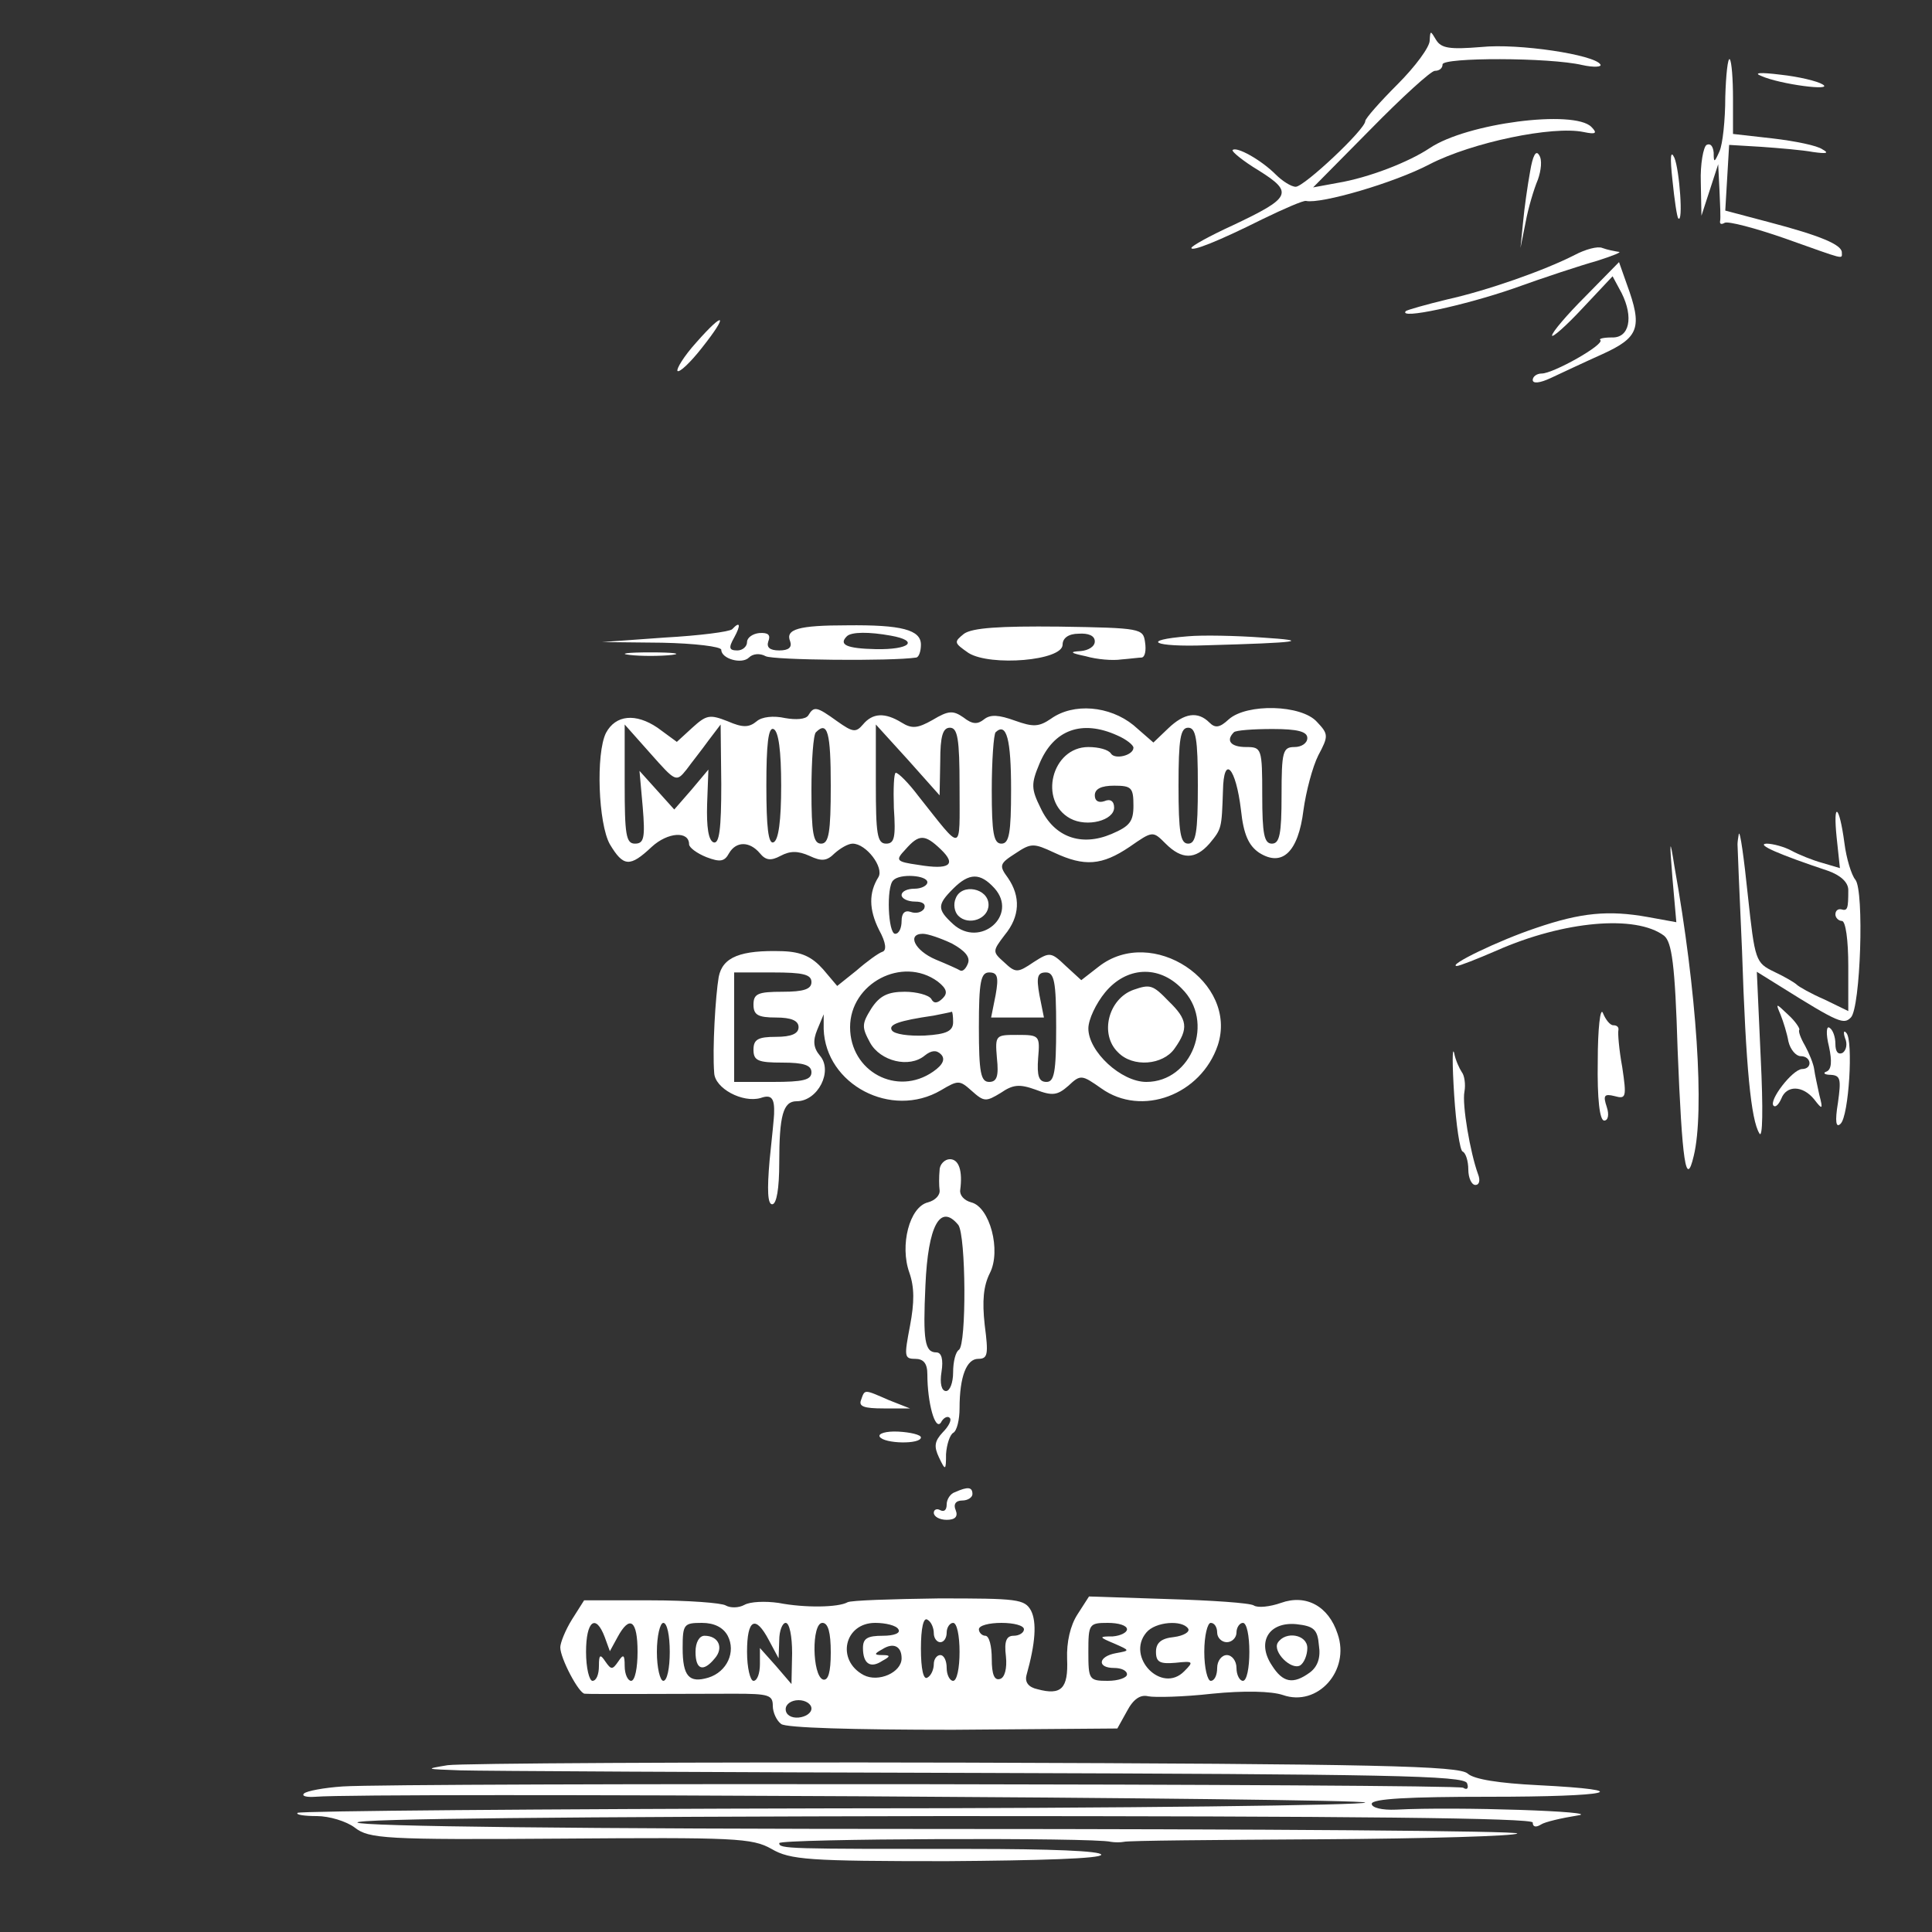 <?xml version="1.0" standalone="no"?>
<!DOCTYPE svg PUBLIC "-//W3C//DTD SVG 20010904//EN"
 "http://www.w3.org/TR/2001/REC-SVG-20010904/DTD/svg10.dtd">
<svg version="1.0" xmlns="http://www.w3.org/2000/svg"
 width="300pt" height="300pt" viewBox="0 0 300 300"
 preserveAspectRatio="xMidYMid meet">
<rect x="0" y="0" width="300" height="300" fill="#333333" stroke="none"/>
<g transform="translate(0,300) scale(0.1,-0.1)"
fill="#FFFFFF" stroke="none">
<path d="M2220 2937 c0 -10 -22 -40 -50 -68 -27 -27 -50 -53 -50 -57 0 -13
-95 -102 -108 -102 -7 0 -21 9 -31 19 -23 23 -61 44 -67 38 -2 -2 16 -17 41
-32 54 -34 50 -42 -41 -85 -35 -16 -64 -32 -64 -35 0 -6 41 10 111 45 33 16
63 29 67 28 23 -5 137 28 192 57 66 34 191 60 239 50 19 -4 22 -2 12 8 -27 27
-193 6 -251 -33 -33 -22 -95 -46 -143 -54 l-38 -7 89 90 c49 50 94 91 100 91
7 0 12 4 12 10 0 11 166 11 217 -1 18 -4 31 -3 28 1 -9 15 -127 33 -185 27
-49 -4 -62 -2 -70 11 -9 15 -9 15 -10 -1z"/>
<path d="M2679 2849 c0 -35 -4 -73 -9 -84 -8 -18 -9 -18 -9 -2 -1 10 -5 15
-11 12 -5 -3 -10 -30 -9 -58 l1 -52 13 40 13 40 2 -40 c1 -22 2 -44 1 -48 -1
-5 2 -6 7 -3 5 3 47 -8 93 -24 96 -34 89 -33 89 -22 0 12 -33 26 -113 47 l-68
18 3 51 3 51 50 -3 c28 -2 64 -5 80 -8 21 -3 26 -2 15 4 -8 6 -43 13 -77 17
l-62 7 0 55 c0 30 -2 57 -5 61 -3 3 -6 -24 -7 -59z"/>
<path d="M2735 2882 c29 -13 114 -24 95 -13 -8 5 -37 12 -65 15 -32 4 -43 3
-30 -2z"/>
<path d="M2376 2734 c-4 -22 -9 -57 -11 -79 l-4 -40 8 40 c4 22 13 52 19 66 5
14 7 31 2 38 -5 9 -10 -1 -14 -25z"/>
<path d="M2597 2720 c3 -30 7 -57 9 -59 8 -9 2 75 -6 94 -6 13 -7 1 -3 -35z"/>
<path d="M2445 2604 c-47 -24 -135 -55 -198 -69 -33 -8 -61 -16 -64 -18 -13
-14 92 9 167 35 47 17 105 36 130 43 25 8 40 14 33 14 -6 1 -17 3 -25 6 -7 3
-26 -2 -43 -11z"/>
<path d="M2462 2540 c-29 -29 -52 -56 -52 -61 0 -4 21 14 47 42 l47 50 14 -26
c19 -38 12 -70 -15 -69 -13 0 -21 -2 -18 -4 7 -7 -73 -52 -91 -52 -8 0 -14 -5
-14 -10 0 -6 11 -5 28 3 15 7 51 24 80 37 57 26 63 41 38 109 l-12 34 -52 -53z"/>
<path d="M1081 2468 c-19 -21 -31 -41 -29 -44 3 -3 20 13 38 36 42 53 35 58
-9 8z"/>
<path d="M1137 2023 c-4 -4 -51 -10 -105 -13 l-97 -7 93 -1 c50 -1 92 -6 92
-11 0 -14 32 -23 43 -12 6 6 17 7 26 2 12 -6 195 -8 234 -2 4 1 7 10 7 20 0
23 -30 31 -115 30 -75 0 -96 -6 -88 -25 3 -9 -2 -14 -17 -14 -15 0 -20 5 -17
14 4 10 0 14 -14 13 -10 -1 -19 -7 -19 -14 0 -7 -7 -13 -15 -13 -13 0 -14 4
-5 20 11 20 9 26 -3 13z m246 -10 c45 -8 30 -22 -23 -21 -46 1 -58 7 -45 20 7
7 35 7 68 1z"/>
<path d="M1497 2016 c-16 -13 -16 -14 7 -30 34 -21 146 -12 146 13 0 10 9 17
25 17 15 1 25 -3 25 -12 0 -8 -10 -14 -22 -15 -18 -1 -16 -3 8 -8 17 -5 42 -7
55 -5 13 1 28 3 32 3 5 1 7 11 5 24 -3 21 -6 22 -133 24 -94 1 -135 -2 -148
-11z"/>
<path d="M1845 2012 c-76 -6 -54 -17 28 -14 145 4 165 7 87 12 -41 3 -93 4
-115 2z"/>
<path d="M978 1983 c17 -2 47 -2 65 0 17 2 3 4 -33 4 -36 0 -50 -2 -32 -4z"/>
<path d="M1255 1889 c-4 -6 -19 -7 -36 -4 -18 4 -36 2 -44 -5 -12 -10 -22 -10
-45 0 -28 11 -33 10 -55 -10 l-24 -22 -30 22 c-34 23 -65 20 -80 -8 -16 -32
-12 -141 6 -173 21 -35 31 -36 65 -4 25 23 58 25 58 4 0 -5 12 -14 27 -20 21
-8 28 -7 35 6 11 19 32 19 48 0 9 -11 17 -12 32 -4 15 8 27 8 45 0 19 -9 27
-8 39 4 9 8 21 15 28 15 21 0 49 -37 40 -52 -15 -24 -15 -50 1 -82 11 -20 12
-32 5 -34 -6 -2 -24 -15 -40 -29 l-30 -24 -22 26 c-17 19 -33 27 -63 28 -65 2
-93 -9 -99 -40 -5 -29 -10 -112 -7 -149 1 -24 44 -47 72 -39 17 6 22 0 21 -25
0 -3 -3 -35 -7 -72 -4 -46 -3 -68 4 -68 7 0 11 25 11 64 0 74 6 96 27 96 33 0
57 47 36 71 -10 12 -11 23 -4 40 l10 24 0 -23 c3 -86 105 -140 182 -95 27 16
29 16 48 -1 19 -17 22 -17 45 -3 19 13 29 14 54 5 26 -10 34 -9 51 6 19 18 21
17 51 -4 63 -45 155 -10 181 67 32 98 -102 187 -185 122 l-27 -21 -24 22 c-23
22 -25 22 -50 6 -25 -17 -28 -17 -46 0 -18 16 -18 17 1 42 24 29 25 60 5 89
-14 19 -13 22 12 38 24 16 28 16 60 1 47 -22 74 -20 117 9 36 25 36 25 56 5
25 -25 46 -25 68 0 19 23 19 23 21 82 1 57 20 37 28 -30 4 -38 12 -55 28 -66
36 -23 61 1 69 66 4 29 14 67 23 85 16 30 16 33 -2 52 -24 27 -109 29 -137 4
-14 -13 -21 -14 -30 -5 -18 18 -39 15 -64 -9 l-23 -22 -31 27 c-37 30 -93 35
-128 10 -19 -13 -28 -13 -56 -3 -25 9 -38 10 -48 2 -10 -8 -18 -8 -32 3 -16
11 -23 11 -48 -4 -23 -13 -32 -14 -48 -4 -26 16 -45 15 -60 -3 -11 -13 -16
-12 -40 5 -32 23 -36 24 -45 9z m-189 -84 c8 11 24 31 34 45 l19 25 1 -93 c0
-69 -3 -93 -12 -90 -8 3 -11 24 -10 59 l2 54 -26 -31 -27 -31 -27 30 -27 30 5
-56 c4 -48 2 -57 -12 -57 -14 0 -16 14 -16 93 l0 92 40 -45 c39 -44 40 -45 56
-25z m147 -25 c0 -54 -4 -85 -12 -88 -8 -3 -11 24 -11 88 0 64 3 91 11 88 8
-3 12 -34 12 -88z m77 0 c0 -73 -3 -90 -15 -90 -12 0 -15 16 -15 83 0 46 3 87
7 90 18 18 23 0 23 -83z m170 38 c0 39 4 52 15 52 12 0 15 -17 15 -92 0 -104
6 -102 -64 -14 -15 20 -31 36 -35 36 -3 0 -4 -25 -3 -55 3 -45 1 -55 -12 -55
-14 0 -16 15 -16 93 l0 92 50 -55 49 -55 1 53z m110 -44 c0 -68 -3 -84 -15
-84 -12 0 -15 16 -15 83 0 46 3 87 6 90 17 16 24 -11 24 -89z m165 84 c14 -6
25 -15 25 -19 0 -12 -29 -19 -35 -9 -4 6 -19 10 -35 10 -57 0 -78 -84 -28
-111 26 -14 68 -3 68 17 0 10 -6 14 -15 10 -9 -3 -15 0 -15 9 0 10 10 15 30
15 27 0 30 -3 30 -31 0 -25 -6 -32 -34 -44 -47 -20 -89 -5 -110 40 -15 30 -15
38 -2 69 22 53 66 69 121 44z m125 -78 c0 -73 -3 -90 -15 -90 -12 0 -15 17
-15 90 0 73 3 90 15 90 12 0 15 -17 15 -90z m170 74 c0 -8 -9 -14 -20 -14 -18
0 -20 -7 -20 -75 0 -60 -3 -75 -15 -75 -12 0 -15 15 -15 75 0 73 -1 75 -25 75
-24 0 -32 10 -19 23 3 3 30 5 60 5 39 0 54 -4 54 -14z m-569 -173 c25 -24 13
-32 -35 -24 -35 5 -36 7 -20 24 21 24 30 24 55 0z m-21 -51 c0 -5 -9 -10 -20
-10 -11 0 -20 -4 -20 -10 0 -5 9 -10 21 -10 12 0 17 -4 14 -11 -4 -6 -13 -8
-21 -5 -9 3 -14 -2 -14 -14 0 -11 -4 -20 -10 -20 -11 0 -14 73 -3 83 10 11 53
8 53 -3z m104 -9 c38 -42 -22 -94 -64 -56 -25 23 -25 30 0 55 25 25 42 25 64
1z m-66 -86 c20 -11 29 -21 25 -31 -3 -8 -8 -13 -12 -11 -3 2 -21 10 -38 17
-33 14 -45 40 -20 40 8 0 28 -7 45 -15z m-218 -60 c0 -11 -12 -15 -45 -15 -38
0 -45 -3 -45 -20 0 -16 7 -20 35 -20 24 0 35 -5 35 -15 0 -10 -11 -15 -35 -15
-28 0 -35 -4 -35 -20 0 -17 7 -20 45 -20 33 0 45 -4 45 -15 0 -12 -13 -15 -60
-15 l-60 0 0 85 0 85 60 0 c47 0 60 -3 60 -15z m196 1 c14 -11 16 -18 8 -26
-8 -8 -14 -9 -18 -1 -4 6 -23 11 -41 11 -26 0 -39 -6 -52 -26 -15 -24 -15 -29
-2 -53 16 -29 61 -40 85 -20 10 8 18 9 25 2 7 -7 4 -16 -12 -27 -56 -39 -129
0 -129 69 0 68 81 111 136 71z m90 -21 l-7 -35 41 0 41 0 -7 35 c-5 28 -3 35
10 35 13 0 16 -14 16 -85 0 -70 -3 -85 -15 -85 -12 0 -15 9 -13 37 3 35 2 36
-32 36 -34 0 -35 0 -32 -36 3 -28 0 -37 -12 -37 -13 0 -16 14 -16 85 0 71 3
85 16 85 13 0 15 -7 10 -35z m289 10 c52 -51 16 -145 -55 -145 -39 0 -90 47
-90 83 0 14 12 39 26 56 33 40 83 43 119 6z m-355 -52 c0 -14 -10 -19 -44 -21
-25 -1 -47 2 -51 8 -6 9 10 15 65 23 14 3 26 5 28 6 1 0 2 -7 2 -16z"/>
<path d="M1484 1605 c-4 -9 -2 -21 4 -27 16 -16 47 -5 47 17 0 26 -42 34 -51
10z"/>
<path d="M1760 1463 c-39 -14 -53 -69 -24 -97 23 -24 70 -20 88 6 22 31 20 45
-9 73 -25 26 -29 27 -55 18z"/>
<path d="M2852 1699 l5 -47 -27 8 c-15 4 -37 13 -48 19 -11 6 -29 11 -39 11
-17 -1 20 -17 95 -42 20 -7 32 -18 32 -30 0 -29 -1 -33 -11 -30 -5 1 -9 -2 -9
-8 0 -5 5 -10 10 -10 6 0 10 -30 10 -70 l0 -70 -37 18 c-21 9 -40 20 -43 23
-3 3 -18 12 -35 20 -29 14 -30 17 -41 119 -6 58 -12 101 -14 95 -1 -5 -2 -13
-2 -16 0 -3 3 -77 7 -165 6 -183 14 -263 27 -284 5 -9 6 37 2 118 l-6 133 37
-23 c91 -57 98 -59 109 -48 15 15 21 197 7 214 -6 7 -14 33 -17 57 -8 60 -18
66 -12 8z"/>
<path d="M2597 1636 l6 -68 -44 8 c-61 11 -104 7 -174 -17 -57 -19 -138 -58
-123 -59 4 0 32 11 62 24 104 46 216 56 260 23 12 -10 17 -44 21 -177 7 -175
13 -216 25 -165 17 69 5 255 -30 450 -7 45 -8 42 -3 -19z"/>
<path d="M2481 1353 c-1 -60 3 -93 10 -93 6 0 8 9 4 21 -6 18 -4 21 12 17 18
-5 19 -2 12 45 -5 27 -7 53 -6 57 1 5 -2 8 -8 8 -5 0 -12 9 -16 19 -4 10 -8
-24 -8 -74z"/>
<path d="M2765 1424 c4 -10 10 -29 12 -41 3 -13 12 -23 19 -23 17 0 19 -20 2
-20 -15 -1 -52 -49 -44 -57 3 -3 8 2 12 11 8 21 33 21 51 -1 13 -17 14 -16 8
7 -3 14 -7 32 -8 40 -1 8 -8 25 -14 36 -7 12 -11 23 -9 25 1 2 -6 13 -17 23
-20 19 -20 19 -12 0z"/>
<path d="M2840 1375 c5 -23 4 -36 -4 -39 -6 -2 -3 -5 7 -5 15 -1 16 -7 11 -43
-5 -30 -3 -40 4 -33 13 12 20 130 9 141 -4 5 -5 1 -2 -8 4 -9 2 -19 -4 -23 -7
-3 -11 2 -11 14 0 11 -4 22 -9 25 -5 4 -6 -9 -1 -29z"/>
<path d="M2258 1300 c3 -47 9 -86 13 -88 5 -2 9 -15 9 -28 0 -13 5 -24 11 -24
6 0 8 7 4 17 -12 33 -25 108 -21 128 2 11 0 25 -4 30 -4 6 -10 19 -12 30 -3
11 -3 -18 0 -65z"/>
<path d="M1459 1183 c-1 -10 -1 -24 0 -31 1 -8 -7 -16 -18 -19 -29 -7 -44 -67
-29 -109 8 -23 8 -46 1 -83 -9 -47 -9 -51 8 -51 13 0 19 -7 19 -24 0 -44 12
-88 21 -75 4 8 11 11 14 7 3 -3 -2 -13 -11 -22 -13 -14 -14 -22 -6 -39 10 -21
11 -21 11 5 1 15 6 30 11 33 6 3 10 21 10 38 0 50 11 77 29 77 15 0 16 7 10
53 -4 37 -2 60 8 80 18 35 0 103 -29 110 -11 3 -18 11 -17 19 4 30 -2 48 -16
48 -8 0 -16 -8 -16 -17z m29 -85 c12 -16 13 -186 1 -194 -5 -3 -9 -18 -9 -35
0 -16 -5 -29 -11 -29 -7 0 -10 12 -7 30 3 19 0 30 -8 30 -18 0 -21 18 -17 104
4 93 23 128 51 94z"/>
<path d="M1337 826 c-4 -10 5 -13 35 -13 l41 0 -33 13 c-39 17 -37 17 -43 0z"/>
<path d="M1366 769 c7 -11 64 -12 64 -1 0 4 -16 8 -35 9 -19 1 -32 -3 -29 -8z"/>
<path d="M1483 683 c-7 -2 -13 -11 -13 -19 0 -9 -4 -12 -10 -9 -5 3 -10 1 -10
-4 0 -6 9 -11 20 -11 13 0 18 5 14 15 -4 9 0 15 10 15 9 0 16 5 16 10 0 11 -7
12 -27 3z"/>
<path d="M888 485 c-10 -16 -18 -36 -18 -43 0 -17 29 -72 38 -72 6 -1 168 0
232 0 54 0 60 -2 60 -19 0 -10 6 -23 13 -28 7 -6 113 -9 267 -9 l255 2 15 27
c10 19 21 26 33 23 10 -2 55 -1 99 4 50 5 92 4 110 -2 54 -19 105 38 85 95
-14 43 -49 62 -88 48 -17 -6 -36 -8 -42 -4 -6 4 -66 8 -134 10 l-122 4 -18
-28 c-11 -17 -17 -43 -16 -69 2 -46 -9 -57 -46 -47 -14 3 -20 11 -17 22 14 50
16 82 7 100 -10 18 -21 19 -143 19 -73 -1 -137 -3 -142 -6 -14 -8 -66 -9 -107
-1 -21 3 -44 2 -53 -3 -9 -5 -22 -5 -29 -1 -6 4 -59 8 -116 8 l-104 0 -19 -30z
m562 -21 c0 -8 5 -14 10 -14 6 0 10 7 10 15 0 8 5 15 10 15 6 0 10 -20 10 -45
0 -25 -4 -45 -10 -45 -5 0 -10 9 -10 20 0 11 -4 20 -10 20 -5 0 -10 -6 -10
-14 0 -8 -4 -18 -10 -21 -6 -4 -10 13 -10 45 0 32 4 49 10 45 6 -3 10 -13 10
-21z m-511 -6 l8 -22 12 22 c19 35 31 26 31 -23 0 -25 -4 -45 -10 -45 -5 0
-10 10 -10 23 0 18 -2 19 -10 7 -9 -13 -11 -13 -20 0 -8 12 -10 11 -10 -7 0
-13 -4 -23 -10 -23 -5 0 -10 20 -10 45 0 48 15 60 29 23z m101 -23 c0 -25 -4
-45 -10 -45 -5 0 -10 20 -10 45 0 25 5 45 10 45 6 0 10 -20 10 -45z m90 25
c13 -25 -1 -56 -30 -65 -30 -9 -40 2 -40 46 0 37 2 39 30 39 19 0 33 -7 40
-20z m64 -7 l15 -28 1 28 c0 15 5 27 10 27 6 0 10 -21 10 -47 l-1 -48 -24 28
-25 28 0 -25 c0 -14 -4 -26 -10 -26 -5 0 -10 20 -10 45 0 51 13 58 34 18z m96
-19 c0 -31 -4 -44 -12 -42 -17 6 -18 88 -1 88 9 0 13 -15 13 -46z m105 36 c4
-6 -7 -10 -24 -10 -24 0 -31 -4 -31 -19 0 -25 12 -32 30 -20 13 7 13 9 0 9
-13 0 -13 2 0 9 17 11 30 5 30 -14 0 -22 -36 -38 -59 -26 -43 23 -30 81 18 81
16 0 33 -4 36 -10z m195 0 c0 -5 -7 -10 -16 -10 -11 0 -15 -8 -12 -32 2 -19
-2 -33 -9 -35 -9 -3 -13 7 -13 31 0 20 -4 36 -10 36 -5 0 -10 5 -10 10 0 6 16
10 35 10 19 0 35 -4 35 -10z m160 0 c0 -5 -10 -10 -22 -11 -22 0 -22 -1 2 -11
25 -11 25 -11 3 -15 -28 -5 -30 -23 -3 -23 11 0 20 -4 20 -10 0 -5 -13 -10
-30 -10 -29 0 -30 2 -30 45 0 43 1 45 30 45 17 0 30 -4 30 -10z m95 1 c3 -5
-7 -11 -22 -13 -20 -2 -28 -9 -28 -23 0 -16 6 -19 30 -17 28 3 29 2 14 -13
-35 -36 -91 22 -59 60 14 17 56 20 65 6z m45 -6 c0 -8 7 -15 15 -15 8 0 15 7
15 15 0 8 5 15 10 15 6 0 10 -20 10 -45 0 -25 -4 -45 -10 -45 -5 0 -10 9 -10
20 0 11 -7 20 -15 20 -8 0 -15 -9 -15 -20 0 -11 -4 -20 -10 -20 -5 0 -10 20
-10 45 0 25 5 45 10 45 6 0 10 -7 10 -15z m158 -20 c3 -19 -2 -33 -14 -42 -26
-19 -42 -16 -59 11 -24 36 -5 68 38 64 27 -3 33 -8 35 -33z m-788 -98 c0 -7
-9 -13 -20 -14 -11 -1 -20 4 -20 13 0 8 9 14 20 14 11 0 20 -6 20 -13z"/>
<path d="M1080 435 c0 -28 12 -32 30 -10 14 16 6 35 -16 35 -8 0 -14 -10 -14
-25z"/>
<path d="M1984 449 c-8 -14 21 -43 35 -35 6 4 11 16 11 27 0 21 -34 27 -46 8z"/>
<path d="M695 259 c-36 -6 -35 -6 20 -8 33 -1 397 -3 809 -4 629 -2 750 -4
754 -16 3 -8 0 -11 -6 -7 -10 6 -1651 8 -1740 2 -29 -2 -56 -7 -60 -11 -4 -4
4 -6 18 -5 81 7 1630 -2 1630 -9 0 -4 -368 -9 -826 -9 -455 -1 -829 -4 -832
-7 -3 -3 11 -5 30 -5 19 0 46 -8 59 -18 22 -17 46 -19 319 -17 271 2 298 1
328 -16 29 -17 58 -19 272 -19 145 1 240 4 240 10 0 6 -81 9 -202 9 -285 0
-298 0 -298 9 0 7 490 9 515 2 6 -1 15 -1 20 0 6 2 144 3 307 4 164 1 301 5
304 9 4 4 -398 7 -894 7 -564 0 -903 4 -907 10 -4 6 329 9 910 10 644 0 915
-3 915 -10 0 -7 5 -8 13 -3 6 4 32 10 57 14 42 6 -189 14 -282 9 -22 -1 -38 3
-38 9 0 8 59 11 182 11 190 0 234 10 76 18 -60 3 -99 9 -109 18 -13 12 -138
15 -780 17 -420 1 -782 -1 -804 -4z"/>
</g>
</svg>
